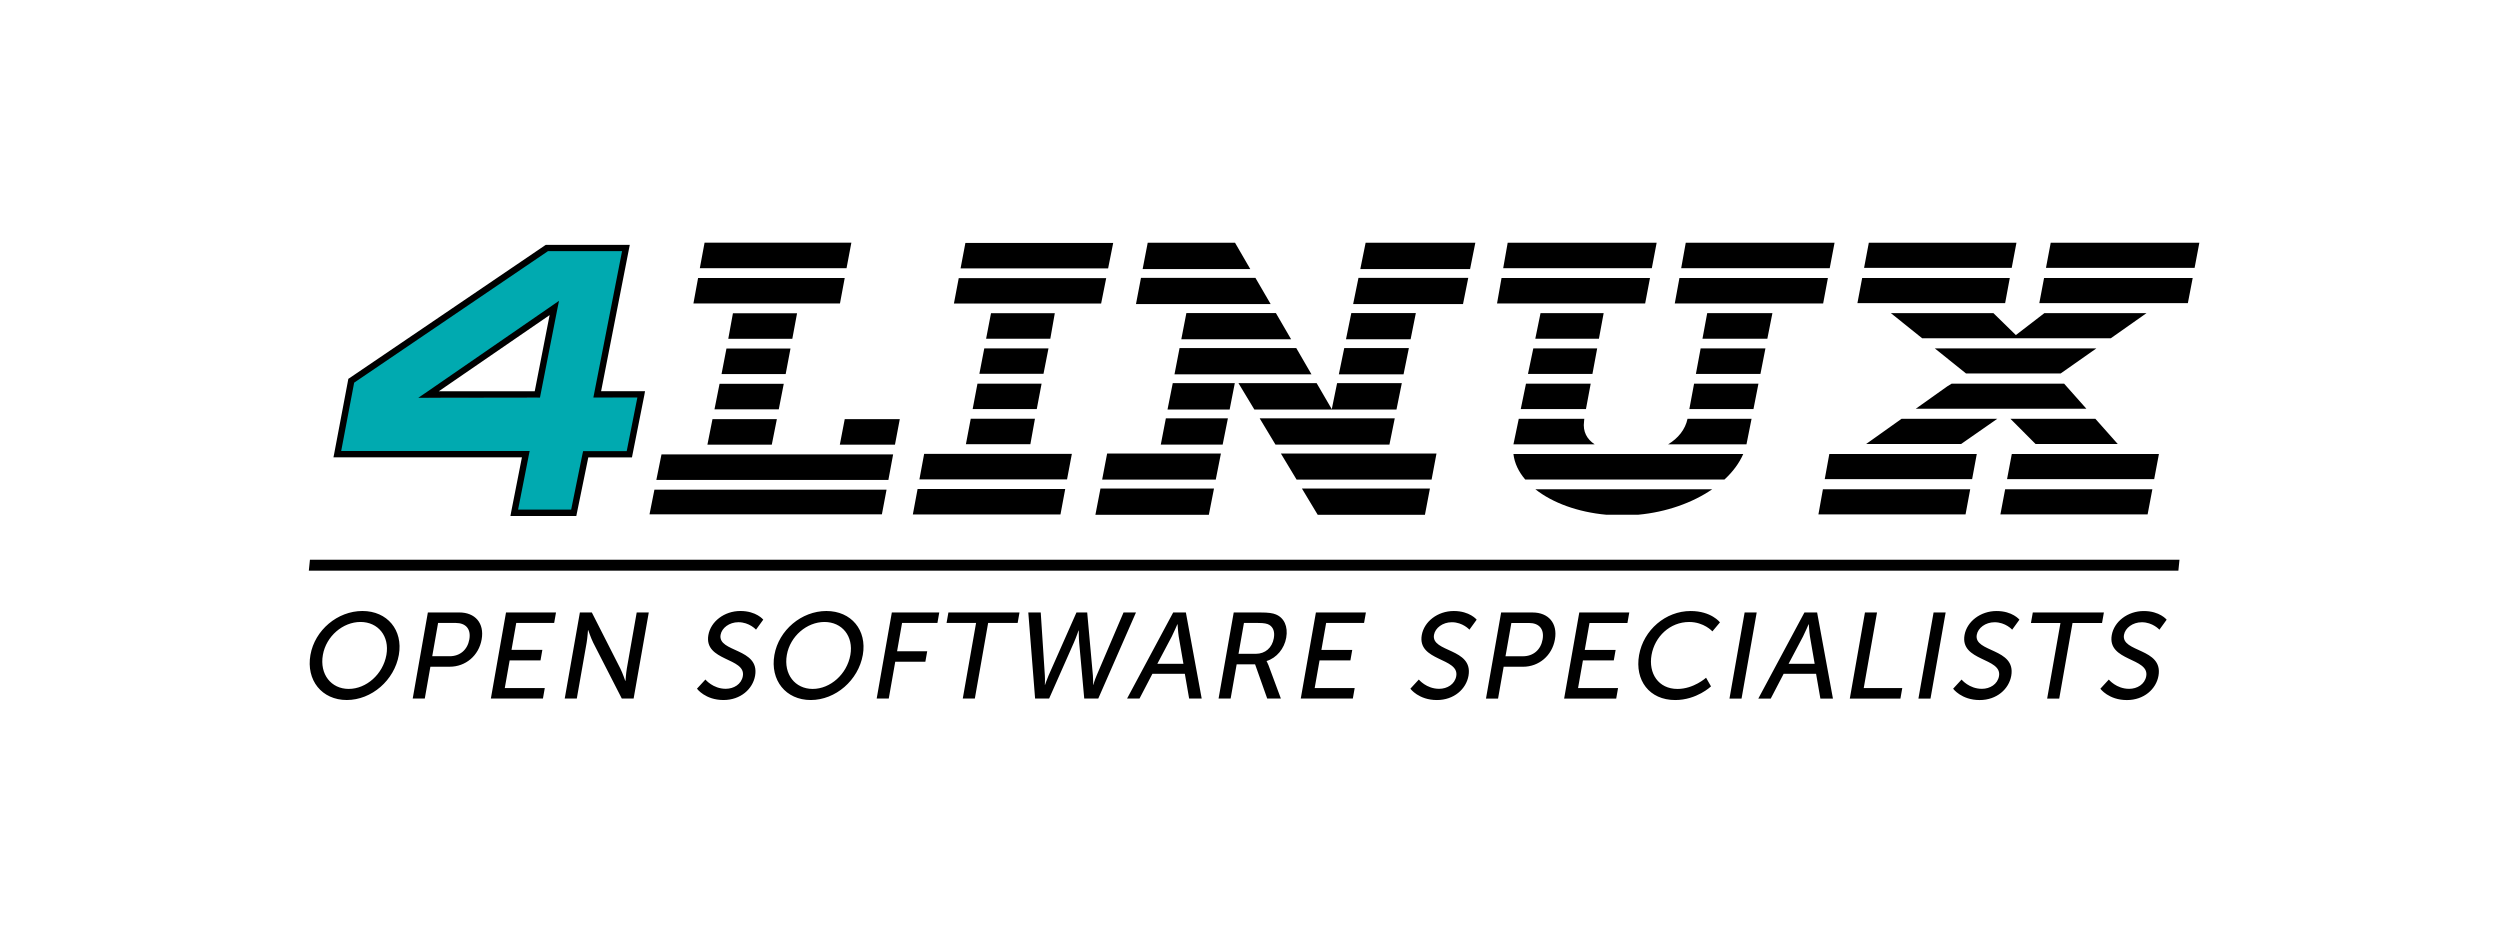 <?xml version="1.0" encoding="UTF-8" standalone="no"?>
<!-- Created with Inkscape (http://www.inkscape.org/) -->

<svg
   xmlns:dc="http://purl.org/dc/elements/1.1/"
   xmlns:cc="http://creativecommons.org/ns#"
   xmlns:rdf="http://www.w3.org/1999/02/22-rdf-syntax-ns#"
   xmlns:svg="http://www.w3.org/2000/svg"
   xmlns="http://www.w3.org/2000/svg"
   xmlns:sodipodi="http://sodipodi.sourceforge.net/DTD/sodipodi-0.dtd"
   xmlns:inkscape="http://www.inkscape.org/namespaces/inkscape"
   version="1.1"
   width="932.403"
   height="352.194"
   id="svg2"
   xml:space="preserve"
   inkscape:version="0.48.3.1 r9886"
   sodipodi:docname="logotipo 4Linux.svg"><sodipodi:namedview
     pagecolor="#ffffff"
     bordercolor="#666666"
     borderopacity="1"
     objecttolerance="10"
     gridtolerance="10"
     guidetolerance="10"
     inkscape:pageopacity="0"
     inkscape:pageshadow="2"
     inkscape:window-width="1366"
     inkscape:window-height="692"
     id="namedview50"
     showgrid="false"
     showguides="true"
     inkscape:guide-bbox="true"
     inkscape:zoom="0.61775882"
     inkscape:cx="383.29495"
     inkscape:cy="130.29072"
     inkscape:window-x="0"
     inkscape:window-y="24"
     inkscape:window-maximized="1"
     inkscape:current-layer="text3085" /><defs
     id="defs6"><clipPath
   id="clipPath18"><path
     d="m 0,0 0,2880 5650,0 L 5650,0 0,0 z"
     id="path20" /></clipPath><clipPath
   id="clipPath30"><path
     d="m 0,10 5650,0 0,2870 L 0,2880 0,10 z"
     id="path32" /></clipPath><clipPath
   id="clipPath60"><path
     d="m 0,10 5650,0 0,2870 L 0,2880 0,10 z"
     id="path62" /></clipPath><clipPath
   id="clipPath122"><path
     d="m 0,10 5650,0 0,2870 L 0,2880 0,10 z"
     id="path124" /></clipPath><clipPath
   id="clipPath158"><path
     d="m 0,10 5650,0 0,2870 L 0,2880 0,10 z"
     id="path160" /></clipPath><clipPath
   id="clipPath182"><path
     d="m 0,0 0,2880 5650,0 L 5650,0 0,0 z"
     id="path184" /></clipPath><clipPath
   id="clipPath194"><path
     d="m 0,10 5650,0 0,2870 L 0,2880 0,10 z"
     id="path196" /></clipPath><clipPath
   id="clipPath230"><path
     d="m 0,10 5650,0 0,2870 L 0,2880 0,10 z"
     id="path232" /></clipPath><clipPath
   id="clipPath260"><path
     d="m 0,10 5650,0 0,2731.26 -5650,0 L 0,10 z"
     id="path262" /></clipPath><clipPath
   id="clipPath312"><path
     d="m 1159.92,1002.08 121.72,-0.32 c -27.69,-156.131 -34.65,-185.78 -34.65,-185.78 l 0,0 -44.33,-222.46 c -44.93,1.41 -129.89,0 -129.89,0 l 0,0 -40.15,-200.622 686.05,0 55.12,292.774 -162.58,0.078 -17.81,-92.23 -200.78,0 c 0,0 50.31,250.941 78.08,407.07 l 0,0 121.68,0.39 37.62,201.8 -433.24,0.82 -36.84,-201.52 z"
     id="path314" /></clipPath><clipPath
   id="clipPath318"><path
     d="m 0,10 5650,0 0,2870 L 0,2880 0,10 z"
     id="path320" /></clipPath><clipPath
   id="clipPath342"><path
     d="m 1966.76,1201.72 -38.09,-200.58 c 0,0 72.38,-3.32 114.65,-1.761 l 0,0 -81.21,-423.277 -117.85,-0.59 -45.63,-244.532 436.6,3.52 45.28,242.809 -127.58,-1.207 c 25.98,155.386 52.73,269.136 78.67,424.568 l 0,0 131.21,-1.6 41.14,205.74 -437.19,-3.09 z"
     id="path344" /></clipPath><clipPath
   id="clipPath348"><path
     d="m 0,10 5650,0 0,2870 L 0,2880 0,10 z"
     id="path350" /></clipPath><clipPath
   id="clipPath372"><path
     d="m 5133.36,1001.65 35.51,-0.98 -102.11,-78.561 -80.71,79.221 45.98,-0.19 37.93,201.44 -435.35,2.31 -38.44,-202.89 82.81,0 243.17,-195.238 -57.89,-35.782 -256.45,-182.378 -88.67,0 -36.84,-203.75 434.3,0 38.17,204.179 -66.53,0 146.45,101.828 102.03,-102.257 -78.67,0 -38.52,-203.75 434.77,-0.473 37.03,199.101 -108.09,-0.66 -194.57,218.86 285.28,200.32 97.89,0 38.59,202.89 -438.48,1.95 -38.59,-205.19 z"
     id="path374" /></clipPath><clipPath
   id="clipPath378"><path
     d="m 0,10 5650,0 0,2870 L 0,2880 0,10 z"
     id="path380" /></clipPath><clipPath
   id="clipPath402"><path
     d="m 4056.95,1000.12 100.94,-0.429 -59.3,-317.461 c -8.75,-65.902 -79.72,-109.718 -162.14,-109.332 l 0,0 c -82.43,0.313 -153.52,28.161 -144.73,93.981 l 0,0 1.6,14.062 58.95,318.75 116.71,-1.132 38.6,203.671 -439.88,1.37 -35.28,-202.58 133.52,-1.329 -82.7,-400.781 C 3569.8,481.762 3725,389.648 3903.87,389.5 l 0,0 c 183.16,-0.121 348.51,97.93 369.33,218.941 l 0,0 77.27,390.278 144.45,0.972 38.2,204.649 -71.36,0 -367.78,1.02 -37.03,-205.24 z"
     id="path404" /></clipPath><clipPath
   id="clipPath408"><path
     d="m 0,10 5650,0 0,2870 L 0,2880 0,10 z"
     id="path410" /></clipPath><clipPath
   id="clipPath432"><path
     d="M 3148.36,1201.57 3047.07,703.289 2758.2,1200.2 l -253.24,2.73 -38.71,-203.321 153.71,-0.621 C 2590.39,843.68 2567.5,732.578 2537.81,577.352 l 0,0 -153.08,-0.122 -46.61,-243.98 334.46,-0.039 90.86,460.43 0.27,2.5 0.16,0.347 -0.43,-2.847 277.89,-461.68 269.96,1.519 44.76,239.18 -143.82,1.059 c 6.09,32.57 76.01,375.66 85.82,427.111 l 0,0 133.9,0.07 40.55,202.74 -324.14,-2.07 z"
     id="path434" /></clipPath><clipPath
   id="clipPath438"><path
     d="m 0,10 5650,0 0,2870 L 0,2880 0,10 z"
     id="path440" /></clipPath>






</defs><path
     d="m 206.743,115.854 -46.894,32.285 40.564,-0.029 6.33,-32.256 z m 16.005,32.217 16.401,0.019 -4.415,22.316 -16.29,0.004 -4.445,21.841 -22.194,0 4.309,-21.879 -70.305,0 5.196,-27.37 72.961,-49.512 29.469,0 -10.687,54.582 z"
     id="path3079"
     style="fill:#00aab0;fill-opacity:1;fill-rule:nonzero;stroke:none"
     inkscape:connector-curvature="0" /><path
     d="m 244.073,182.634 -1.83,9.182 86.67,0 1.737,-9.182 z m 503.767,-0.155 -1.768,9.368 54.906,0 1.768,-9.368 z m -67.965,0 -1.675,9.368 54.875,0 1.737,-9.368 z m -107.237,0 c 6.373,5.056 15.853,8.525 26.398,9.492 l 11.974,0 c 10.521,-0.978 20.253,-4.466 27.577,-9.492 z m -230.417,-0.093 -1.768,9.492 55.061,0 1.768,-9.492 z m 143.344,-0.186 5.894,9.802 39.985,0 1.861,-9.802 z m -75.131,0 -1.892,9.802 42.311,0 1.923,-9.802 z m -163.724,-12.718 -1.923,9.523 86.546,0 1.768,-9.523 z m 503.612,-0.155 -1.768,9.368 54.875,0 1.768,-9.368 z m -68.058,0 -1.706,9.368 54.968,0 1.737,-9.368 z m -117.814,0 c 0.395,3.441 1.951,6.651 4.405,9.523 l 74.293,0 c 3.114,-2.872 5.524,-6.095 7.011,-9.523 z m -219.778,-0.062 -1.768,9.523 55.061,0 1.799,-9.523 z m 133.045,-0.124 5.863,9.74 50.346,0 1.83,-9.74 z m -64.801,0 -1.861,9.74 42.373,0 1.923,-9.74 z m -97.868,-12.811 -1.83,9.523 20.566,0 1.799,-9.523 z m -49.322,0 -1.892,9.523 24.01,0 c 0.055,-0.276 1.16,-5.824 1.892,-9.523 z m 484.1,-0.124 9.368,9.399 30.648,0 -8.344,-9.399 z m -40.636,0 -13.215,9.399 35.425,0 13.494,-9.399 z m -79.815,0 c -0.835,3.985 -3.504,7.27 -7.259,9.523 l 29.252,0 c 0.089,-0.378 0.151,-0.735 0.217,-1.117 l 1.675,-8.406 z m -62.94,0 -1.985,9.523 30.307,0 c -2.881,-1.922 -4.48,-4.729 -3.971,-8.531 l 0.092,-0.993 -24.444,0 z m -204.392,-0.031 -1.799,9.492 24.041,0 c 0.564,-3.276 1.138,-6.44 1.706,-9.492 z m 107.764,-0.155 5.894,9.802 42.498,0 c 0.317,-1.614 1.27,-6.248 1.985,-9.802 z m -34.991,0 c -0.611,3.128 -1.242,6.42 -1.892,9.802 l 23.079,0 1.954,-9.802 z m -166.454,-12.874 -1.892,9.523 23.979,0 c 0.689,-3.502 1.017,-5.166 1.861,-9.523 z m 459.532,-0.062 -1.613,0.993 -11.788,8.375 63.653,0 -8.313,-9.368 z m -96.069,0 -1.768,9.492 23.916,0 1.861,-9.492 z m -62.692,0 -1.954,9.492 24.32,0 1.768,-9.492 z m -204.578,0 -1.799,9.492 23.916,0 c 0.61,-3.207 1.187,-6.367 1.799,-9.492 z m 97.341,-0.186 5.925,9.833 53.013,0 c 0.805,-3.991 1.058,-5.249 1.985,-9.833 l -24.134,0 -1.985,9.709 -5.646,-9.709 z m -24.506,0 c -0.638,3.238 -1.301,6.5 -1.954,9.833 l 23.172,0 1.923,-9.833 z m -166.454,-12.904 c -1.183,6.318 -1.613,8.375 -1.613,8.375 l -0.217,1.148 23.916,0 c 0.621,-3.223 1.182,-6.256 1.799,-9.523 z m 450.66,-0.062 11.664,9.368 35.27,0 13.339,-9.368 z m -87.322,0 -1.768,9.523 24.072,0 1.861,-9.523 z m -62.413,0 -1.985,9.523 24.041,0 1.768,-9.523 z m -204.764,0 -1.83,9.492 23.916,0 c 0.613,-3.131 1.251,-6.261 1.861,-9.492 z m 134.255,-0.124 -2.016,9.802 24.134,0 c 0.696,-3.442 1.355,-6.675 1.985,-9.802 z m -61.42,0 c -0.651,3.335 -1.258,6.582 -1.892,9.802 l 51.09,0 -5.677,-9.802 z m -234.946,-12.284 -5.553,28.414 -35.797,0 z m 68.368,-0.682 c -0.654,3.672 -1.271,6.98 -1.737,9.523 l 23.886,0 c 0.615,-3.286 1.235,-6.561 1.768,-9.523 z m 96.255,-0.031 -1.83,9.523 23.948,0 c 0.564,-3.058 1.115,-6.23 1.675,-9.523 z m 335.607,-0.031 11.664,9.368 70.385,0 13.308,-9.368 -38.093,0 -10.64,8.189 -8.375,-8.189 z m -68.492,0 -1.768,9.554 24.196,0 1.892,-9.554 z m -62.164,0 -1.954,9.554 23.73,0 1.768,-9.554 z m -70.571,-0.031 -1.985,9.771 24.103,0 c 0.924,-4.591 1.548,-7.691 1.954,-9.771 z m -61.513,0 c -0.652,3.412 -1.281,6.627 -1.892,9.771 l 40.947,0 -5.677,-9.771 z m -233.985,-4.56 -2.42,1.675 -46.871,32.323 -3.195,2.171 3.846,0 40.574,-0.062 0.962,0 0.186,-0.962 6.328,-32.261 0.589,-2.885 z m 149.083,-8.468 -1.799,9.492 54.906,0 1.892,-9.492 z m 404.782,-0.031 -1.768,9.368 55.402,0 1.799,-9.368 z m -67.841,0 -1.768,9.368 55.092,0 1.737,-9.368 z m -68.151,0 -1.737,9.492 55.34,0 1.768,-9.492 z m -66.352,0 -1.675,9.492 55.247,0 1.799,-9.492 z m -299.654,0 -1.737,9.492 54.657,0 1.768,-9.492 z m 246.3,-0.062 -1.985,9.771 40.977,0 1.954,-9.771 z m -81.118,0 -1.861,9.771 50.222,0 -5.677,-9.771 z m -221.173,-9.957 27.639,0 -10.423,53.168 -0.279,1.427 1.458,0 14.952,0 -3.97,19.977 -15.293,0 -0.962,0 -0.217,0.931 -4.25,20.877 -19.791,0 4.033,-20.473 0.279,-1.365 -1.427,0 -68.865,0 4.839,-25.499 z m -0.775,-2.358 -0.31,0.186 -72.928,49.508 -0.434,0.279 -0.092,0.496 -5.18,27.391 -0.279,1.396 1.427,0 68.865,0 -4.033,20.473 -0.248,1.396 1.427,0 22.179,0 0.962,0 0.186,-0.931 4.281,-20.908 15.324,0 0.961,0 0.186,-0.962 4.436,-22.303 0.248,-1.427 -1.427,0 -14.952,0 10.423,-53.2 0.279,-1.396 -1.458,0 -29.469,0 z m 156.465,-0.713 -1.799,9.492 55.03,0 1.892,-9.492 z m 404.782,-0.062 -1.768,9.368 55.433,0 1.768,-9.368 z m -67.841,0 -1.768,9.368 55.061,0 1.768,-9.368 z m -68.275,0 -1.706,9.492 55.402,0 1.799,-9.492 z m -66.414,0 -1.675,9.492 55.433,0 1.799,-9.492 z m -52.982,0 -1.985,9.802 40.947,0 1.954,-9.802 z m -81.273,0 -1.892,9.802 40.14,0 -5.677,-9.802 z m -165.275,-0.031 -1.768,9.523 54.719,0 1.799,-9.523 z"
     id="path3081"
     style="fill:#000000;fill-opacity:1;fill-rule:nonzero;stroke:none"
     inkscape:connector-curvature="0" /><path
     d="m 115.596,208.76 -0.416,4.081 697.27,0 0.416,-4.081 z"
     id="path3083"
     style="fill:#000000;fill-opacity:1;fill-rule:nonzero;stroke:none"
     inkscape:connector-curvature="0" /><g
     transform="matrix(1,0,-0.176,1,0,0)"
     style="font-size:45.481px;font-style:normal;font-variant:normal;font-weight:normal;font-stretch:normal;text-align:start;line-height:125%;letter-spacing:0px;word-spacing:9.117px;writing-mode:lr-tb;text-anchor:start;fill:#000000;fill-opacity:1;stroke:#ffffff;stroke-width:1.187;stroke-linecap:butt;stroke-linejoin:miter;font-family:Museo Sans;-inkscape-font-specification:Museo Sans"
     id="text3085"><path
       id="path3110"
       style="line-height:125%;letter-spacing:1.52px;word-spacing:1.899px;stroke:none;font-family:Museo Sans;-inkscape-font-specification:Museo Sans"
       d="m 828.561,256.867 c 0,0 3.82,4.23 10.643,4.23 6.367,0 10.188,-4.093 10.188,-9.051 0,-10.415 -15.554,-8.641 -15.554,-15.282 0,-2.547 2.41,-4.685 5.822,-4.685 4.093,0 7.05,2.774 7.05,2.774 l 2.047,-3.729 c 0,0 -3.138,-3.229 -9.096,-3.229 -6.049,0 -10.37,3.957 -10.37,8.96 0,9.869 15.554,8.368 15.554,15.327 0,3.047 -2.547,4.73 -5.549,4.73 -4.775,0 -8.187,-3.457 -8.187,-3.457 l -2.547,3.411 m -19.2,3.684 4.503,0 0,-28.198 11.006,0 0,-3.911 -26.515,0 0,3.911 11.006,0 0,28.198 m -35.715,-3.684 c 0,0 3.82,4.23 10.643,4.23 6.367,0 10.188,-4.093 10.188,-9.051 0,-10.415 -15.554,-8.641 -15.554,-15.282 0,-2.547 2.41,-4.685 5.822,-4.685 4.093,0 7.05,2.774 7.05,2.774 l 2.047,-3.729 c 0,0 -3.138,-3.229 -9.096,-3.229 -6.049,0 -10.37,3.957 -10.37,8.96 0,9.869 15.554,8.368 15.554,15.327 0,3.047 -2.547,4.73 -5.549,4.73 -4.775,0 -8.187,-3.457 -8.187,-3.457 l -2.547,3.411 m -12.299,3.684 4.503,0 0,-32.109 -4.503,0 0,32.109 m -25.592,0 18.875,0 0,-3.911 -14.372,0 0,-28.198 -4.503,0 0,32.109 m -10.975,0 4.685,0 -11.552,-32.109 -4.73,0 -11.552,32.109 4.639,0 3.184,-9.233 12.098,0 3.229,9.233 m -9.187,-27.698 c 0,0 0.682,2.911 1.228,4.548 l 3.548,10.188 -9.733,0 3.593,-10.188 c 0.546,-1.637 1.273,-4.548 1.273,-4.548 l 0.091,0 m -24.716,27.698 4.503,0 0,-32.109 -4.503,0 0,32.109 m -36.57,-16.237 c 0,9.415 6.777,16.782 16.419,16.782 8.05,0 12.462,-5.094 12.462,-5.094 l -2.41,-3.229 c 0,0 -3.866,4.184 -9.915,4.184 -7.14,0 -11.916,-5.822 -11.916,-12.689 0,-6.822 4.685,-12.28 11.871,-12.28 5.549,0 9.278,3.502 9.278,3.502 l 2.229,-3.366 c 0,0 -3.957,-4.23 -11.689,-4.23 -9.324,0 -16.328,7.095 -16.328,16.419 m -25.097,16.237 19.42,0 0,-3.911 -14.918,0 0,-10.324 11.507,0 0,-3.911 -11.507,0 0,-10.051 14.145,0 0,-3.911 -18.647,0 0,32.109 m -29.146,0 4.503,0 0,-11.87 7.231,0 c 5.867,0 10.097,-4.093 10.097,-10.188 0,-6.094 -4.23,-10.051 -10.097,-10.051 l -11.734,0 0,32.109 m 4.503,-15.782 0,-12.416 6.549,0 c 3.82,0 6.185,2.274 6.185,6.14 0,3.866 -2.365,6.276 -6.231,6.276 l -6.504,0 m -33.35,12.098 c 0,0 3.82,4.23 10.643,4.23 6.367,0 10.188,-4.093 10.188,-9.051 0,-10.415 -15.554,-8.641 -15.554,-15.282 0,-2.547 2.41,-4.685 5.822,-4.685 4.093,0 7.05,2.774 7.05,2.774 l 2.047,-3.729 c 0,0 -3.138,-3.229 -9.096,-3.229 -6.049,0 -10.37,3.957 -10.37,8.96 0,9.869 15.554,8.368 15.554,15.327 0,3.047 -2.547,4.73 -5.549,4.73 -4.775,0 -8.187,-3.457 -8.187,-3.457 l -2.547,3.411 m -40.235,3.684 19.42,0 0,-3.911 -14.918,0 0,-10.324 11.507,0 0,-3.911 -11.507,0 0,-10.051 14.145,0 0,-3.911 -18.647,0 0,32.109 m -30.656,0 4.503,0 0,-12.78 6.868,0 6.777,12.78 5.094,0 -6.822,-12.462 c -0.591,-1.046 -0.955,-1.455 -0.955,-1.455 l 0,-0.091 c 3.502,-1.137 5.776,-4.594 5.776,-8.687 0,-4.23 -2.138,-7.459 -5.412,-8.687 -1.228,-0.455 -2.638,-0.728 -6.003,-0.728 l -9.824,0 0,32.109 m 4.503,-16.691 0,-11.507 5.185,0 c 2.501,0 3.547,0.273 4.412,0.728 1.637,0.91 2.547,2.592 2.547,4.957 0,3.593 -2.183,5.822 -5.685,5.822 l -6.458,0 m -15.478,16.692 4.685,0 -11.552,-32.109 -4.73,0 -11.552,32.109 4.639,0 3.184,-9.233 12.098,0 3.229,9.233 m -9.187,-27.698 c 0,0 0.682,2.911 1.228,4.548 l 3.548,10.188 -9.733,0 3.593,-10.188 c 0.546,-1.637 1.273,-4.548 1.273,-4.548 l 0.091,0 m -38.486,-4.412 -6.276,23.559 c -0.455,1.774 -0.682,3.411 -0.682,3.411 l -0.091,0 c 0,0 -0.182,-1.683 -0.591,-3.411 l -5.685,-23.559 -4.639,0 8.187,32.109 5.23,0 5.549,-20.83 c 0.546,-2.047 0.955,-4.548 0.955,-4.548 l 0.091,0 c 0,0 0.409,2.501 0.955,4.548 l 5.549,20.83 5.23,0 8.414,-32.109 -4.639,0 -5.913,23.559 c -0.455,1.728 -0.591,3.411 -0.591,3.411 l -0.091,0 c 0,0 -0.227,-1.637 -0.682,-3.411 l -6.276,-23.559 -4.002,0 m -36.756,32.109 4.503,0 0,-28.198 11.006,0 0,-3.911 -26.515,0 0,3.911 11.006,0 0,28.198 m -32.105,0 4.503,0 0,-13.735 11.234,0 0,-3.911 -11.234,0 0,-10.552 13.189,0 0,-3.911 -17.692,0 0,32.109 m -41.011,-16.282 c 0,9.46 7.231,16.828 16.51,16.828 9.278,0 16.464,-7.368 16.464,-16.828 0,-9.233 -7.186,-16.373 -16.464,-16.373 -9.278,0 -16.51,7.141 -16.51,16.373 m 4.639,0 c 0,-7.004 5.321,-12.28 11.871,-12.28 6.549,0 11.825,5.276 11.825,12.28 0,7.231 -5.276,12.689 -11.825,12.689 -6.549,0 -11.871,-5.458 -11.871,-12.689 m -31.304,12.598 c 0,0 3.82,4.23 10.643,4.23 6.367,0 10.188,-4.093 10.188,-9.051 0,-10.415 -15.554,-8.641 -15.554,-15.282 0,-2.547 2.41,-4.685 5.822,-4.685 4.093,0 7.05,2.774 7.05,2.774 l 2.047,-3.729 c 0,0 -3.138,-3.229 -9.096,-3.229 -6.049,0 -10.37,3.957 -10.37,8.96 0,9.869 15.554,8.368 15.554,15.327 0,3.047 -2.547,4.73 -5.549,4.73 -4.775,0 -8.187,-3.457 -8.187,-3.457 l -2.547,3.411 m -48.674,3.684 4.503,0 0,-20.83 c 0,-1.819 -0.318,-4.685 -0.318,-4.685 l 0.091,0 c 0,0 1.501,2.911 2.683,4.685 l 14.326,20.83 4.412,0 0,-32.109 -4.503,0 0,20.876 c 0,1.774 0.318,4.639 0.318,4.639 l -0.091,0 c 0,0 -1.501,-2.911 -2.683,-4.639 l -14.281,-20.876 -4.457,0 0,32.109 m -27.547,0 19.42,0 0,-3.911 -14.918,0 0,-10.324 11.507,0 0,-3.911 -11.507,0 0,-10.051 14.145,0 0,-3.911 -18.647,0 0,32.109 m -29.146,0 4.503,0 0,-11.87 7.231,0 c 5.867,0 10.097,-4.093 10.097,-10.188 0,-6.094 -4.23,-10.051 -10.097,-10.051 l -11.734,0 0,32.109 m 4.503,-15.782 0,-12.416 6.549,0 c 3.82,0 6.185,2.274 6.185,6.14 0,3.866 -2.365,6.276 -6.231,6.276 l -6.504,0 m -45.514,-0.5 c 0,9.46 7.231,16.828 16.51,16.828 9.278,0 16.464,-7.368 16.464,-16.828 0,-9.233 -7.186,-16.373 -16.464,-16.373 -9.278,0 -16.51,7.141 -16.51,16.373 m 4.639,0 c 0,-7.004 5.321,-12.28 11.871,-12.28 6.549,0 11.825,5.276 11.825,12.28 0,7.231 -5.276,12.689 -11.825,12.689 -6.549,0 -11.871,-5.458 -11.871,-12.689" /></g></svg>